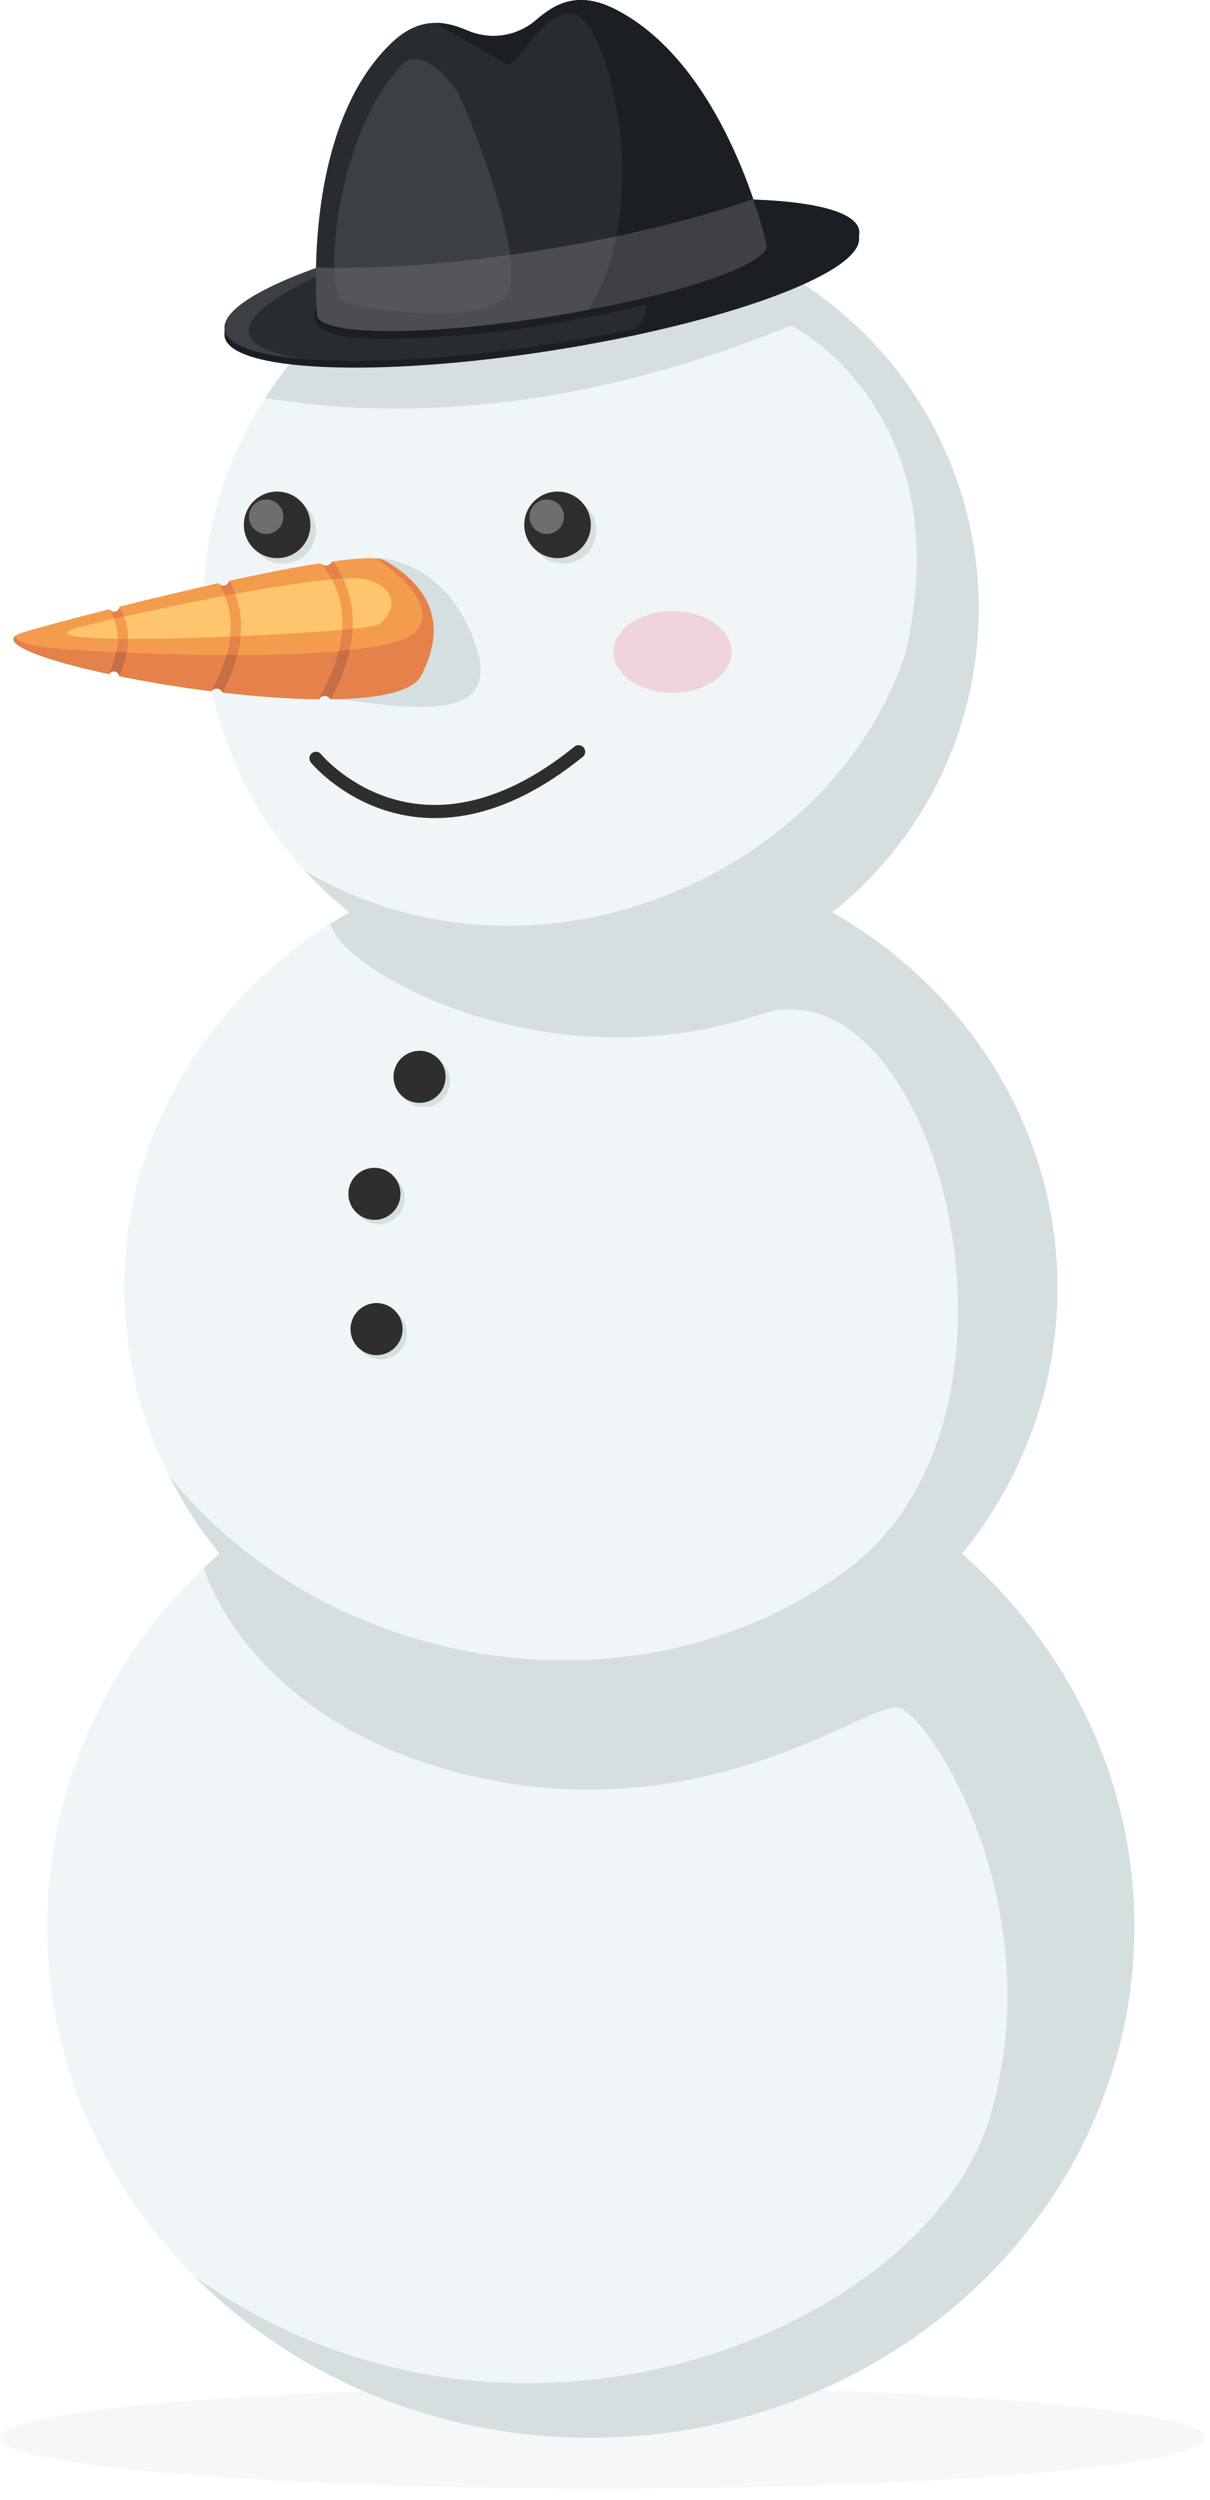 <svg width="92" height="190" viewBox="0 0 92 190" fill="none" xmlns="http://www.w3.org/2000/svg">
<g clip-path="url(#clip0_6406_66555)">
<path d="M45.84 189.13C71.157 189.13 91.68 187.402 91.68 185.27C91.68 183.138 71.157 181.41 45.84 181.41C20.523 181.41 0 183.138 0 185.27C0 187.402 20.523 189.13 45.84 189.13Z" fill="#96B5AF" fill-opacity="0.1"/>
<path d="M44.92 185.262C67.746 185.262 86.25 167.877 86.25 146.432C86.25 124.986 67.746 107.602 44.92 107.602C22.094 107.602 3.59 124.986 3.59 146.432C3.59 167.877 22.094 185.262 44.92 185.262Z" fill="#F0F6F7"/>
<path d="M44.92 107.602C33.4 107.602 22.99 112.032 15.49 119.172C15.51 119.242 18.97 131.272 36.42 135.102C53.92 138.932 65.92 129.432 68.25 129.772C70.58 130.102 80.08 144.882 75.25 160.942C70.42 176.992 38.89 190.302 14.75 172.972C22.29 180.542 33.01 185.272 44.92 185.272C67.75 185.272 86.25 167.882 86.25 146.442C86.25 125.002 67.74 107.612 44.92 107.612V107.602Z" fill="#D5DFE0"/>
<path d="M44.921 131.2C64.516 131.2 80.401 116.273 80.401 97.859C80.401 79.446 64.516 64.519 44.921 64.519C25.326 64.519 9.441 79.446 9.441 97.859C9.441 116.273 25.326 131.2 44.921 131.2Z" fill="#F0F6F7"/>
<path d="M44.92 64.531C37.59 64.531 30.78 66.621 25.12 70.201C25.3 70.791 25.66 71.371 26.25 71.941C30.92 76.441 44.42 81.611 57.75 77.111C71.08 72.611 80.38 107.511 64.42 119.281C48.46 131.051 24.95 127.181 12.85 112.161C18.54 123.431 30.76 131.221 44.92 131.221C64.52 131.221 80.4 116.301 80.4 97.881C80.4 79.461 64.51 64.541 44.92 64.541V64.531Z" fill="#D5DFE0"/>
<path d="M44.92 75.749C61.207 75.749 74.41 62.546 74.41 46.26C74.41 29.973 61.207 16.77 44.92 16.77C28.633 16.77 15.43 29.973 15.43 46.26C15.43 62.546 28.633 75.749 44.92 75.749Z" fill="#F0F6F7"/>
<path d="M27.791 42.801C27.791 42.801 28.161 42.301 29.101 42.421C30.041 42.541 34.071 43.281 36.071 48.741C38.071 54.201 33.441 54.291 26.021 53.141C21.911 52.511 27.791 42.801 27.791 42.801Z" fill="#D5DFE0"/>
<path d="M65.06 24.723C65.51 25.343 74.61 38.053 67.59 52.763C60.39 67.853 39.44 75.763 23.18 66.183C28.57 72.063 36.31 75.753 44.92 75.753C61.21 75.753 74.41 62.553 74.41 46.263C74.41 37.763 70.81 30.103 65.05 24.723H65.06Z" fill="#D5DFE0"/>
<path d="M45.341 40.311C45.341 41.711 44.211 42.841 42.811 42.841C41.411 42.841 40.281 41.711 40.281 40.311C40.281 38.911 41.411 37.781 42.811 37.781C44.211 37.781 45.341 38.911 45.341 40.311Z" fill="#D5DFE0"/>
<path d="M21.491 42.841C22.888 42.841 24.021 41.709 24.021 40.311C24.021 38.914 22.888 37.781 21.491 37.781C20.094 37.781 18.961 38.914 18.961 40.311C18.961 41.709 20.094 42.841 21.491 42.841Z" fill="#D5DFE0"/>
<path d="M42.391 42.419C43.789 42.419 44.921 41.287 44.921 39.889C44.921 38.492 43.789 37.359 42.391 37.359C40.994 37.359 39.861 38.492 39.861 39.889C39.861 41.287 40.994 42.419 42.391 42.419Z" fill="#2F2D30"/>
<path d="M23.601 39.889C23.601 41.289 22.471 42.419 21.071 42.419C19.671 42.419 18.541 41.289 18.541 39.889C18.541 38.489 19.671 37.359 21.071 37.359C22.471 37.359 23.601 38.489 23.601 39.889Z" fill="#2F2D30"/>
<path d="M29.281 42.612C28.791 42.322 27.311 42.392 25.261 42.672C25.171 42.852 24.981 42.982 24.761 42.982C24.601 42.982 24.451 42.912 24.351 42.802C22.341 43.112 19.921 43.592 17.411 44.142C17.361 44.352 17.191 44.512 16.971 44.512C16.82 44.512 16.691 44.432 16.611 44.322C14.051 44.892 11.431 45.512 9.101 46.102C9.081 46.322 8.901 46.502 8.671 46.502C8.521 46.502 8.391 46.422 8.311 46.302C5.131 47.102 2.591 47.792 1.681 48.082C-0.509 48.762 2.991 50.102 8.301 51.232C8.381 51.112 8.511 51.032 8.661 51.032C8.871 51.032 9.051 51.192 9.081 51.392C11.241 51.832 13.65 52.232 16.081 52.532C16.171 52.412 16.311 52.332 16.471 52.332C16.68 52.332 16.851 52.452 16.931 52.632C19.471 52.932 21.991 53.122 24.241 53.142C24.341 52.992 24.501 52.882 24.691 52.882C24.881 52.882 25.041 52.992 25.141 53.142C28.68 53.102 31.371 52.592 32.021 51.352C34.551 46.482 31.481 43.902 29.291 42.612H29.281Z" fill="#F49C4D"/>
<path d="M25.261 42.674C25.171 42.854 24.981 42.984 24.761 42.984C24.601 42.984 24.451 42.914 24.351 42.804C24.831 43.324 25.491 44.224 25.831 45.564C26.391 47.794 25.841 50.344 24.221 53.144C24.221 53.144 24.221 53.144 24.231 53.144C24.331 52.994 24.491 52.884 24.681 52.884C24.871 52.884 25.031 52.994 25.131 53.144C25.131 53.144 25.131 53.144 25.141 53.144C27.221 49.334 27.011 46.534 26.441 44.824C26.131 43.904 25.691 43.194 25.271 42.664L25.261 42.674Z" fill="#E5814A"/>
<path d="M9.091 46.096C9.071 46.316 8.891 46.496 8.661 46.496C8.511 46.496 8.381 46.416 8.301 46.296C8.521 46.646 8.721 47.046 8.841 47.536C9.121 48.656 8.931 49.896 8.291 51.216C8.371 51.096 8.501 51.016 8.651 51.016C8.861 51.016 9.041 51.176 9.071 51.376C9.771 49.816 9.931 48.356 9.501 47.016C9.391 46.676 9.241 46.366 9.091 46.086V46.096Z" fill="#E5814A"/>
<path d="M17.41 44.145C17.36 44.355 17.19 44.515 16.97 44.515C16.82 44.515 16.69 44.435 16.61 44.325C16.91 44.775 17.19 45.355 17.37 46.075C17.84 47.975 17.4 50.145 16.08 52.525C16.17 52.405 16.31 52.325 16.47 52.325C16.68 52.325 16.85 52.445 16.93 52.625C18.68 49.315 18.5 46.875 17.99 45.365C17.83 44.895 17.64 44.485 17.43 44.125L17.41 44.145Z" fill="#E5814A"/>
<path d="M29.28 42.613C29.14 42.533 28.91 42.483 28.61 42.453C30.671 43.873 32.941 45.963 31.811 47.793C29.89 50.883 6.04 49.553 3.44 49.193C1.1 48.873 1.17 48.393 1.2 48.303C0.22 49.023 3.51 50.213 8.29 51.233C8.37 51.113 8.5 51.033 8.65 51.033C8.86 51.033 9.04 51.193 9.07 51.393C11.23 51.833 13.64 52.233 16.07 52.533C16.16 52.413 16.3 52.333 16.46 52.333C16.671 52.333 16.84 52.453 16.921 52.633C19.46 52.933 21.98 53.123 24.23 53.143C24.331 52.993 24.491 52.883 24.68 52.883C24.87 52.883 25.03 52.993 25.131 53.143C28.671 53.103 31.36 52.593 32.011 51.353C34.541 46.483 31.471 43.903 29.28 42.613Z" fill="#E5814A"/>
<path d="M8.831 49.549C8.721 50.089 8.551 50.639 8.281 51.209C8.361 51.089 8.491 51.009 8.641 51.009C8.851 51.009 9.031 51.169 9.061 51.369C9.341 50.759 9.521 50.159 9.631 49.579C9.351 49.569 9.081 49.559 8.821 49.539L8.831 49.549Z" fill="#C46F45"/>
<path d="M16.46 52.33C16.671 52.33 16.84 52.45 16.921 52.63C17.471 51.59 17.811 50.639 18.03 49.77C17.761 49.77 17.491 49.77 17.221 49.77C16.971 50.65 16.59 51.569 16.061 52.52C16.151 52.4 16.291 52.319 16.451 52.319L16.46 52.33Z" fill="#C46F45"/>
<path d="M25.751 49.471C25.461 50.641 24.961 51.861 24.221 53.141C24.221 53.141 24.221 53.141 24.231 53.141C24.331 52.991 24.491 52.881 24.681 52.881C24.871 52.881 25.031 52.991 25.131 53.141C25.131 53.141 25.131 53.141 25.141 53.141C25.901 51.751 26.351 50.501 26.591 49.391C26.321 49.421 26.041 49.451 25.751 49.481V49.471Z" fill="#C46F45"/>
<path d="M5.641 47.783C7.071 47.293 25.101 43.273 27.851 44.043C30.601 44.813 29.881 46.723 28.811 47.443C27.741 48.153 1.081 49.343 5.641 47.783Z" fill="#FFC46E"/>
<path d="M18.29 48.343C18.4 47.123 18.23 46.133 17.98 45.373C17.95 45.283 17.92 45.213 17.88 45.133C17.62 45.183 17.35 45.233 17.09 45.283C17.19 45.523 17.28 45.783 17.35 46.073C17.53 46.803 17.58 47.573 17.49 48.373C17.76 48.363 18.02 48.353 18.29 48.343Z" fill="#F49C4D"/>
<path d="M26.811 47.783C26.871 46.583 26.691 45.593 26.441 44.833C26.341 44.523 26.211 44.243 26.081 43.973C25.811 43.983 25.521 44.013 25.221 44.033C25.461 44.463 25.671 44.963 25.831 45.563C26.011 46.293 26.071 47.063 26.011 47.863C26.301 47.833 26.561 47.813 26.811 47.783Z" fill="#F49C4D"/>
<path d="M8.83 47.532C8.91 47.852 8.94 48.192 8.94 48.532C9.2 48.532 9.47 48.532 9.74 48.532C9.74 48.012 9.66 47.502 9.5 47.012C9.48 46.952 9.46 46.902 9.44 46.852C9.17 46.912 8.9 46.972 8.65 47.032C8.71 47.192 8.78 47.352 8.82 47.532H8.83Z" fill="#F49C4D"/>
<path d="M41.57 40.581C42.293 40.581 42.88 39.994 42.88 39.271C42.88 38.547 42.293 37.961 41.57 37.961C40.846 37.961 40.26 38.547 40.26 39.271C40.26 39.994 40.846 40.581 41.57 40.581Z" fill="#6F6D70"/>
<path d="M20.24 40.581C20.963 40.581 21.55 39.994 21.55 39.271C21.55 38.547 20.963 37.961 20.24 37.961C19.516 37.961 18.93 38.547 18.93 39.271C18.93 39.994 19.516 40.581 20.24 40.581Z" fill="#6F6D70"/>
<path d="M24.021 57.633C24.021 57.633 31.732 67.053 43.992 57.133" stroke="#2F2D30" stroke-miterlimit="10" stroke-linecap="round"/>
<path d="M74.4 45.739C74.12 29.689 61.03 16.77 44.92 16.77C34.54 16.77 25.42 22.14 20.16 30.25C26.13 31.23 40.67 32.77 60.14 24.73C60.14 24.73 73.17 31.189 68.81 49.779C68.81 49.779 71.47 47.87 74.4 45.739Z" fill="#D5DFE0"/>
<path d="M55.631 49.549C55.631 51.259 53.621 52.649 51.131 52.649C48.641 52.649 46.631 51.259 46.631 49.549C46.631 47.839 48.641 46.449 51.131 46.449C53.621 46.449 55.631 47.839 55.631 49.549Z" fill="#EFD3DE"/>
<path d="M32.23 84.151C33.324 84.151 34.21 83.265 34.21 82.171C34.21 81.078 33.324 80.191 32.23 80.191C31.137 80.191 30.25 81.078 30.25 82.171C30.25 83.265 31.137 84.151 32.23 84.151Z" fill="#D5DFE0"/>
<path d="M31.9 83.819C32.993 83.819 33.88 82.933 33.88 81.839C33.88 80.746 32.993 79.859 31.9 79.859C30.806 79.859 29.92 80.746 29.92 81.839C29.92 82.933 30.806 83.819 31.9 83.819Z" fill="#2F2D30"/>
<path d="M28.8 93.042C29.894 93.042 30.78 92.156 30.78 91.062C30.78 89.969 29.894 89.082 28.8 89.082C27.707 89.082 26.82 89.969 26.82 91.062C26.82 92.156 27.707 93.042 28.8 93.042Z" fill="#D5DFE0"/>
<path d="M28.47 92.71C29.564 92.71 30.45 91.823 30.45 90.73C30.45 89.636 29.564 88.75 28.47 88.75C27.377 88.75 26.49 89.636 26.49 90.73C26.49 91.823 27.377 92.71 28.47 92.71Z" fill="#2F2D30"/>
<path d="M28.96 103.319C30.054 103.319 30.941 102.433 30.941 101.339C30.941 100.246 30.054 99.359 28.96 99.359C27.867 99.359 26.98 100.246 26.98 101.339C26.98 102.433 27.867 103.319 28.96 103.319Z" fill="#D5DFE0"/>
<path d="M28.63 102.991C29.724 102.991 30.61 102.105 30.61 101.011C30.61 99.918 29.724 99.031 28.63 99.031C27.537 99.031 26.65 99.918 26.65 101.011C26.65 102.105 27.537 102.991 28.63 102.991Z" fill="#2F2D30"/>
<path d="M65.32 17.513C65.32 17.513 65.26 17.573 65.19 17.653C63.86 15.293 53.15 14.943 40.44 16.933C28.16 18.853 18.32 22.293 17.19 24.913L17.07 24.873V25.363C17.07 25.363 17.07 25.363 17.07 25.373C17.07 25.433 17.07 25.503 17.07 25.563C17.49 28.243 28.63 28.733 41.95 26.643C54.9 24.613 65.15 20.903 65.32 18.233V18.223V17.513Z" fill="#1B1F23"/>
<path d="M65.321 17.51C65.741 20.19 55.281 24.06 41.961 26.14C28.641 28.23 17.501 27.74 17.081 25.06C16.661 22.38 27.121 18.51 40.441 16.43C53.761 14.34 64.901 14.83 65.321 17.51Z" fill="#282C30"/>
<path d="M17.081 25.063C17.271 26.243 19.541 27.003 23.171 27.293C12.771 25.703 24.721 20.723 24.721 20.723V20.133C19.821 21.813 16.851 23.613 17.081 25.063Z" fill="#3C4044"/>
<path d="M44.53 15.86L24.56 22.77C24.56 22.77 21.15 25.91 29.72 25.76C33.46 25.69 40.28 25.31 49.1 23.15C49.1 23.15 49.35 23.91 48.36 24.97C58.47 22.81 65.67 19.75 65.32 17.52C64.94 15.12 55.97 14.48 44.53 15.87V15.86Z" fill="#1B1F23"/>
<path d="M46.731 0.681C43.941 -0.719 42.191 0.281 40.771 1.511C39.331 2.761 37.321 3.071 35.571 2.331C33.841 1.591 31.871 1.181 29.651 3.371C22.791 10.101 24.121 23.971 24.121 23.971C24.361 25.521 32.211 25.571 41.641 24.091C51.081 22.611 58.531 20.161 58.291 18.611C58.291 18.611 55.311 4.991 46.731 0.681Z" fill="#282C30"/>
<path d="M40.851 19.071C34.401 20.081 28.471 20.491 24.021 20.331C23.981 22.511 24.111 23.961 24.111 23.961C24.351 25.511 32.201 25.561 41.631 24.081C51.071 22.601 58.521 20.151 58.281 18.601C58.281 18.601 57.971 17.181 57.261 15.121C53.061 16.631 47.291 18.051 40.851 19.061V19.071Z" fill="#4F4C51"/>
<path d="M46.731 0.681C43.941 -0.719 42.191 0.281 40.771 1.511C39.331 2.761 37.321 3.071 35.571 2.331C34.811 2.001 33.991 1.741 33.131 1.741C34.741 2.681 37.451 4.261 38.311 4.771C39.561 5.521 40.321 1.551 43.311 1.021C45.931 0.551 50.031 15.161 44.751 23.551C52.661 22.071 58.511 19.981 58.291 18.611C58.291 18.611 55.311 4.991 46.731 0.681Z" fill="#1B1F23"/>
<path d="M46.86 17.961C46.47 19.961 45.79 21.871 44.74 23.541C52.65 22.061 58.5 19.971 58.28 18.601C58.28 18.601 57.97 17.181 57.26 15.121C54.42 16.141 50.85 17.121 46.86 17.961Z" fill="#423F44"/>
<path d="M30.55 4.931C31.86 3.541 33.89 5.681 34.64 6.761C35.39 7.841 40.36 20.281 38.47 22.511C36.59 24.741 27.4 23.591 26.02 22.841C24.64 22.091 25.38 10.421 30.55 4.921V4.931Z" fill="#3C4044"/>
<path d="M38.47 22.511C38.93 21.971 38.98 20.811 38.78 19.371C33.77 20.071 29.16 20.391 25.41 20.361C25.44 21.721 25.66 22.661 26.02 22.851C27.4 23.601 36.59 24.751 38.47 22.521V22.511Z" fill="#575559"/>
</g>
<defs>
<clipPath id="clip0_6406_66555">
<rect width="91.67" height="189.13" fill="white"/>
</clipPath>
</defs>
</svg>
